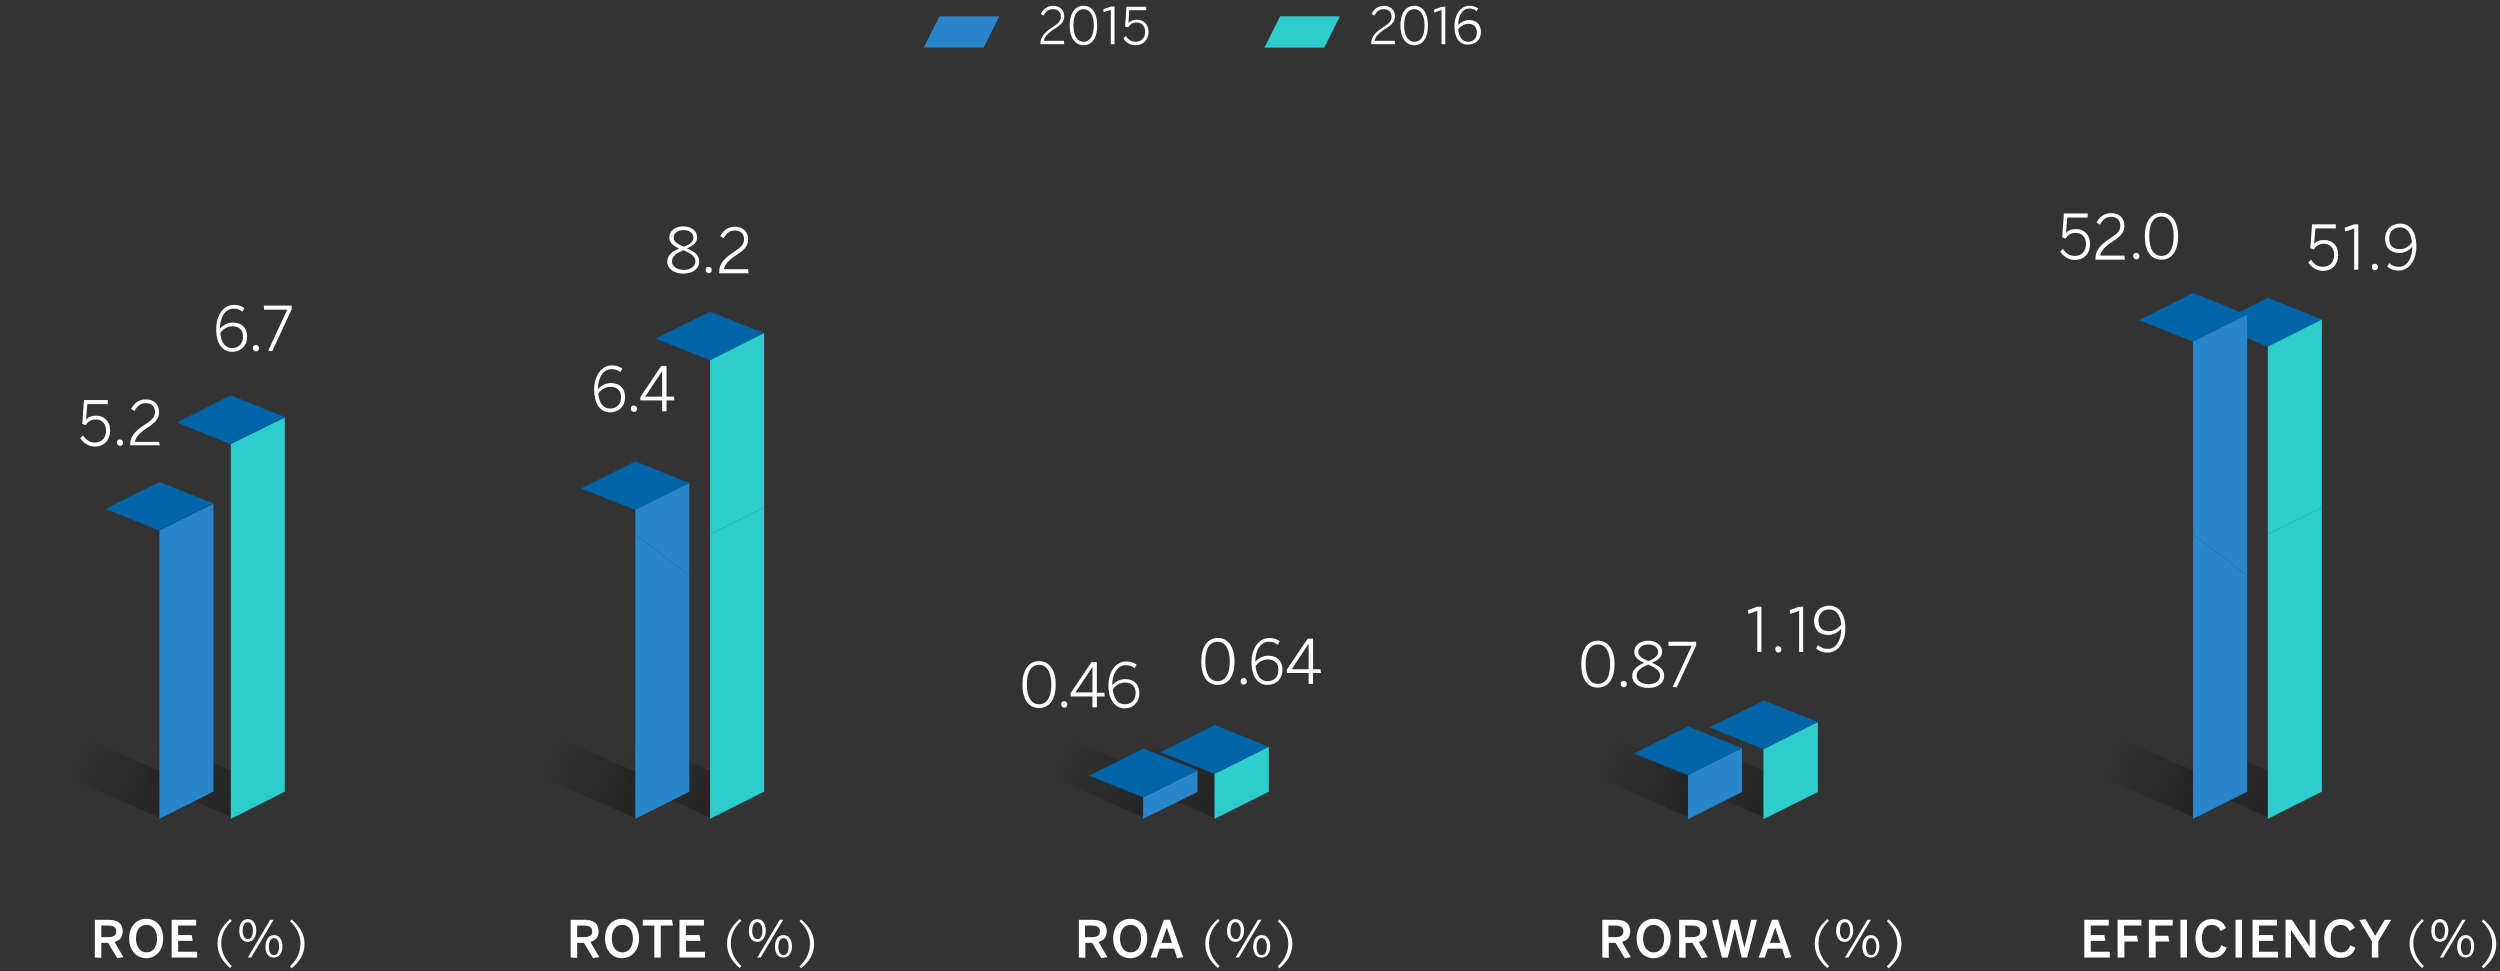 <?xml version="1.0" encoding="utf-8"?>
<!-- Generator: Adobe Illustrator 21.0.0, SVG Export Plug-In . SVG Version: 6.00 Build 0)  -->
<!DOCTYPE svg PUBLIC "-//W3C//DTD SVG 1.1//EN" "http://www.w3.org/Graphics/SVG/1.1/DTD/svg11.dtd">
<svg version="1.1" id="Capa_1" xmlns="http://www.w3.org/2000/svg" xmlns:xlink="http://www.w3.org/1999/xlink" x="0px" y="0px"
	 viewBox="0 0 735.5 285.7" style="enable-background:new 0 0 735.5 285.7;" xml:space="preserve">
<rect x="0" y="0" width="735.5" height="285.7" fill="#333333" stroke="none"/>
<style type="text/css">
	.st0{fill:url(#SVGID_1_);}
	.st1{fill:url(#SVGID_2_);}
	.st2{fill:url(#SVGID_3_);}
	.st3{fill:url(#SVGID_4_);}
	.st4{fill:url(#SVGID_5_);}
	.st5{fill:url(#SVGID_6_);}
	.st6{fill:url(#SVGID_7_);}
	.st7{fill:url(#SVGID_8_);}
	.st8{fill:url(#SVGID_9_);}
	.st9{fill:url(#SVGID_10_);}
	.st10{fill:#2ECDCD;}
	.st11{fill:#0064A8;}
	.st12{fill:#2A86CA;}
	.st13{enable-background:new    ;}
	.st14{fill:#FFFFFF;}
</style>
<linearGradient id="SVGID_1_" gradientUnits="userSpaceOnUse" x1="22.49" y1="223.039" x2="67.019" y2="242.399">
	<stop  offset="0" style="stop-color:#000000;stop-opacity:0"/>
	<stop  offset="1" style="stop-color:#000000;stop-opacity:0.5"/>
</linearGradient>
<polygon class="st0" points="47.2,240.7 0.1,219.9 19.1,214.7 62,233.3 "/>
<linearGradient id="SVGID_2_" gradientUnits="userSpaceOnUse" x1="161.697" y1="222.863" x2="206.227" y2="242.223">
	<stop  offset="0" style="stop-color:#000000;stop-opacity:0"/>
	<stop  offset="1" style="stop-color:#000000;stop-opacity:0.5"/>
</linearGradient>
<polygon class="st1" points="186.4,240.5 139.3,219.7 158.3,214.6 201.2,233.2 "/>
<linearGradient id="SVGID_3_" gradientUnits="userSpaceOnUse" x1="184.197" y1="222.863" x2="228.727" y2="242.223">
	<stop  offset="0" style="stop-color:#000000;stop-opacity:0"/>
	<stop  offset="1" style="stop-color:#000000;stop-opacity:0.5"/>
</linearGradient>
<polygon class="st2" points="208.9,240.5 161.8,219.7 180.8,214.6 223.7,233.2 "/>
<linearGradient id="SVGID_4_" gradientUnits="userSpaceOnUse" x1="332.197" y1="222.863" x2="376.727" y2="242.223">
	<stop  offset="0" style="stop-color:#000000;stop-opacity:0"/>
	<stop  offset="1" style="stop-color:#000000;stop-opacity:0.5"/>
</linearGradient>
<polygon class="st3" points="356.9,240.5 309.8,219.7 328.8,214.6 371.7,233.2 "/>
<linearGradient id="SVGID_5_" gradientUnits="userSpaceOnUse" x1="311.697" y1="222.863" x2="356.227" y2="242.223">
	<stop  offset="0" style="stop-color:#000000;stop-opacity:0"/>
	<stop  offset="1" style="stop-color:#000000;stop-opacity:0.5"/>
</linearGradient>
<polygon class="st4" points="336.4,240.5 289.3,219.7 308.3,214.6 351.2,233.2 "/>
<linearGradient id="SVGID_6_" gradientUnits="userSpaceOnUse" x1="494.197" y1="222.863" x2="538.727" y2="242.223">
	<stop  offset="0" style="stop-color:#000000;stop-opacity:0"/>
	<stop  offset="1" style="stop-color:#000000;stop-opacity:0.5"/>
</linearGradient>
<polygon class="st5" points="518.9,240.5 471.8,219.7 490.8,214.6 533.7,233.2 "/>
<linearGradient id="SVGID_7_" gradientUnits="userSpaceOnUse" x1="472.197" y1="222.863" x2="516.727" y2="242.223">
	<stop  offset="0" style="stop-color:#000000;stop-opacity:0"/>
	<stop  offset="1" style="stop-color:#000000;stop-opacity:0.5"/>
</linearGradient>
<polygon class="st6" points="496.9,240.5 449.8,219.7 468.8,214.6 511.7,233.2 "/>
<linearGradient id="SVGID_8_" gradientUnits="userSpaceOnUse" x1="642.697" y1="222.863" x2="687.227" y2="242.223">
	<stop  offset="0" style="stop-color:#000000;stop-opacity:0"/>
	<stop  offset="1" style="stop-color:#000000;stop-opacity:0.5"/>
</linearGradient>
<polygon class="st7" points="667.4,240.5 620.3,219.7 639.3,214.6 682.2,233.2 "/>
<linearGradient id="SVGID_9_" gradientUnits="userSpaceOnUse" x1="620.697" y1="222.863" x2="665.227" y2="242.223">
	<stop  offset="0" style="stop-color:#000000;stop-opacity:0"/>
	<stop  offset="1" style="stop-color:#000000;stop-opacity:0.5"/>
</linearGradient>
<polygon class="st8" points="645.4,240.5 598.3,219.7 617.3,214.6 660.2,233.2 "/>
<linearGradient id="SVGID_10_" gradientUnits="userSpaceOnUse" x1="43.447" y1="222.863" x2="87.977" y2="242.223">
	<stop  offset="0" style="stop-color:#000000;stop-opacity:0"/>
	<stop  offset="1" style="stop-color:#000000;stop-opacity:0.5"/>
</linearGradient>
<polygon class="st9" points="68.2,240.5 21.1,219.7 40.1,214.6 83,233.2 "/>
<title>des_financiero_rentabilidad_en</title>
<g>
	<polygon class="st10" points="667.2,240.9 683.1,232.9 683.1,149.3 667.2,157.2 	"/>
</g>
<g>
	<polygon class="st11" points="667.2,102 683.1,94 667.2,87.6 651.3,95.6 	"/>
</g>
<g>
	<polygon class="st10" points="667.2,102 667.2,157.2 683.1,149.3 683.1,94 	"/>
</g>
<g>
	<polygon class="st12" points="645.2,240.9 661.1,232.9 661.1,169.3 645.2,157.2 	"/>
</g>
<g>
	<polygon class="st11" points="645.2,100.5 661.1,92.6 645.2,86.2 629.3,94.2 	"/>
</g>
<g>
	<polygon class="st12" points="645.2,100.5 645.2,157.2 661.1,169.3 661.1,92.6 	"/>
</g>
<g class="st13">
	<path class="st14" d="M27.9,281.7v-11.1h4c2.6,0,4.2,1,4.2,3.4c0,1.8-0.9,2.7-2.4,3.1l2.6,4.5l-1.8,0.3l-2.7-4.5h-2v4.4L27.9,281.7
		L27.9,281.7z M29.8,275.7h2c1.6,0,2.4-0.5,2.4-1.7s-0.8-1.7-2.4-1.7h-2L29.8,275.7z"/>
	<path class="st14" d="M38,276.1c0-3.7,2.3-5.8,5-5.8s5,2,5,5.8c0,3.7-2.3,5.8-5,5.8C40.4,281.9,38,279.9,38,276.1z M46.2,276.1
		c0-2.5-1.3-4-3.1-4c-1.9,0-3.1,1.5-3.1,4s1.3,4.1,3.1,4.1S46.2,278.7,46.2,276.1z"/>
	<path class="st14" d="M50.5,281.7v-11.1h7.2v1.7h-5.3v2.8h4l0.3,1.7h-4.3v3.2H58v1.7L50.5,281.7L50.5,281.7z"/>
</g>
<g class="st13">
	<path class="st14" d="M67.7,284.8c-2.4-2.1-3.7-4.3-3.7-7.2c0-2.8,1.3-5.1,3.7-7.2l0.5,0.5c-1.9,1.7-3.1,4-3.1,6.6
		c0,2.7,1.2,4.9,3.1,6.7L67.7,284.8z"/>
	<path class="st14" d="M70.4,273.8c0-2.1,1-3.4,2.5-3.4s2.5,1.3,2.5,3.3c0,1.9-0.9,3.4-2.5,3.4C71.3,277.1,70.4,275.8,70.4,273.8z
		 M74.4,273.8c0-1.5-0.6-2.5-1.5-2.5c-1,0-1.5,1.1-1.5,2.5c0,1.5,0.6,2.5,1.6,2.5C73.9,276.3,74.4,275.2,74.4,273.8z M72.9,281.7
		l6.6-11.1h1l-6.6,11.1H72.9z M78.1,278.5c0-2.1,1-3.4,2.5-3.4s2.5,1.3,2.5,3.3c0,1.9-0.9,3.3-2.5,3.3
		C79,281.8,78.1,280.5,78.1,278.5z M82.1,278.5c0-1.5-0.5-2.5-1.5-2.5s-1.5,1.1-1.5,2.5c0,1.5,0.5,2.5,1.5,2.5
		S82.1,279.9,82.1,278.5z"/>
	<path class="st14" d="M85.3,284.3c1.9-1.7,3.1-4,3.1-6.7c0-2.6-1.2-4.9-3.1-6.6l0.5-0.5c2.4,2.1,3.8,4.3,3.8,7.2
		c0,2.8-1.3,5.1-3.8,7.2L85.3,284.3z"/>
</g>
<g class="st13">
	<path class="st14" d="M403.4,13v-0.2c0-1.6,0.8-3.1,3.7-4.9c1.7-1.1,2.3-1.8,2.3-3c0-1.3-0.8-2.2-2.3-2.2c-1.2,0-2.1,0.6-2.8,1.9
		l-0.8-0.5c0.8-1.5,2-2.4,3.6-2.4c2,0,3.3,1.3,3.3,3c0,1.5-0.7,2.5-2.9,3.8c-2,1.3-3,2.5-3.1,3.5h5.9l0.1,1H403.4z"/>
	<path class="st14" d="M412,7.5c0-3.5,1.5-5.8,4.1-5.8s4,2.3,4,5.8s-1.4,5.8-4,5.8S412,11,412,7.5z M419.1,7.5c0-3.1-1.2-4.8-3-4.8
		c-1.9,0-3,1.7-3,4.8s1.2,4.8,3,4.8C418,12.3,419.1,10.6,419.1,7.5z"/>
	<path class="st14" d="M424.1,13V2.9L422,3.7l-0.1-0.9l2.3-0.8h1v11H424.1z"/>
	<path class="st14" d="M427.9,7.7c0-3.4,1.8-6,4.4-6c1.2,0,2,0.4,2.6,0.8l-0.5,0.8c-0.6-0.5-1.1-0.8-2.1-0.8c-2.1,0-3.3,2.1-3.3,4.9
		c0.7-0.8,1.8-1.5,3.2-1.5c2.3,0,3.5,1.5,3.5,3.5c0,2.1-1.4,3.7-3.7,3.7C429.7,13.3,427.9,11.5,427.9,7.7z M434.5,9.6
		c0-1.5-0.8-2.6-2.5-2.6c-1.2,0-2.3,0.7-3,1.6c0.2,2.5,1.4,3.7,2.9,3.7S434.5,11.3,434.5,9.6z"/>
</g>
<g class="st13">
	<path class="st14" d="M23.6,128.9l0.8-0.8c0.8,1.2,1.9,2.1,3.5,2.1c2.3,0,3.3-1.7,3.3-3.5c0-2.1-1.3-3.3-3-3.3
		c-1.4,0-2.3,0.6-3,1.7l-1-0.4l0.5-7h7v1.2h-6l-0.4,4.6c0.6-0.8,1.5-1.2,3-1.2c2.4,0,4.1,1.7,4.1,4.4s-1.7,4.7-4.6,4.7
		C26,131.3,24.5,130.3,23.6,128.9z"/>
	<path class="st14" d="M34.4,130.2c0-0.6,0.3-0.9,0.9-0.9c0.5,0,0.9,0.4,0.9,0.9c0,0.6-0.3,1-0.9,1
		C34.7,131.1,34.4,130.8,34.4,130.2z"/>
	<path class="st14" d="M38.3,131v-0.3c0-1.9,1-3.7,4.5-5.9c2-1.3,2.8-2.2,2.8-3.6c0-1.5-0.9-2.6-2.7-2.6c-1.5,0-2.5,0.8-3.3,2.3
		l-1-0.6c0.9-1.8,2.4-2.8,4.3-2.8c2.4,0,3.9,1.5,3.9,3.7c0,1.8-0.9,3-3.4,4.6c-2.4,1.5-3.6,3-3.7,4.2h7.1l0.2,1H38.3z"/>
</g>
<g class="st13">
	<path class="st14" d="M306.1,13v-0.2c0-1.6,0.8-3.1,3.7-4.9c1.7-1.1,2.3-1.8,2.3-3c0-1.3-0.8-2.2-2.3-2.2c-1.2,0-2.1,0.6-2.8,1.9
		l-0.8-0.5c0.8-1.5,2-2.4,3.6-2.4c2,0,3.3,1.3,3.3,3c0,1.5-0.7,2.5-2.9,3.8c-2,1.3-3,2.5-3.1,3.5h5.9l0.1,1H306.1z"/>
	<path class="st14" d="M314.7,7.5c0-3.5,1.5-5.8,4.1-5.8s4,2.3,4,5.8s-1.4,5.8-4,5.8S314.7,11,314.7,7.5z M321.8,7.5
		c0-3.1-1.2-4.8-3-4.8c-1.9,0-3,1.7-3,4.8s1.2,4.8,3,4.8C320.6,12.3,321.8,10.6,321.8,7.5z"/>
	<path class="st14" d="M326.8,13V2.9l-2.1,0.7l-0.1-0.9l2.3-0.8h1V13H326.8z"/>
	<path class="st14" d="M330.5,11.3l0.7-0.7c0.7,1,1.6,1.7,2.9,1.7c1.9,0,2.8-1.4,2.8-2.9c0-1.8-1.1-2.8-2.5-2.8
		c-1.1,0-1.9,0.5-2.5,1.4L331,7.8l0.4-5.8h5.8v1h-5L332,6.8c0.5-0.6,1.3-1,2.5-1c2,0,3.4,1.4,3.4,3.6s-1.5,3.9-3.8,3.9
		C332.5,13.3,331.2,12.5,330.5,11.3z"/>
</g>
<g class="st13">
	<path class="st14" d="M63.6,96.8c0-4.1,2.2-7.1,5.2-7.1c1.5,0,2.4,0.4,3.1,1l-0.6,1c-0.7-0.6-1.4-0.9-2.6-0.9c-2.5,0-4,2.6-4,5.9
		c0.8-0.9,2.1-1.8,3.8-1.8c2.8,0,4.2,1.7,4.2,4.2s-1.7,4.4-4.5,4.4C65.7,103.5,63.6,101.4,63.6,96.8z M71.5,99.1
		c0-1.8-0.9-3.1-3.1-3.1c-1.5,0-2.8,0.8-3.6,2c0.3,3.1,1.7,4.4,3.5,4.4C70.2,102.4,71.5,101.1,71.5,99.1z"/>
	<path class="st14" d="M74.4,102.4c0-0.6,0.3-0.9,0.9-0.9c0.5,0,0.9,0.4,0.9,0.9c0,0.6-0.3,1-0.9,1
		C74.7,103.3,74.4,102.9,74.4,102.4z"/>
	<path class="st14" d="M78.9,103.2l5.6-12.1h-6.8l-0.1-1.2h8.2V91l-5.7,12.3L78.9,103.2z"/>
</g>
<g class="st13">
	<path class="st14" d="M174.8,114.6c0-4.1,2.2-7.1,5.2-7.1c1.5,0,2.4,0.4,3.1,1l-0.6,1c-0.7-0.6-1.4-0.9-2.6-0.9c-2.5,0-4,2.6-4,5.9
		c0.8-0.9,2.1-1.8,3.8-1.8c2.8,0,4.2,1.7,4.2,4.2s-1.7,4.4-4.5,4.4C176.9,121.3,174.8,119.2,174.8,114.6z M182.7,116.9
		c0-1.8-0.9-3.1-3.1-3.1c-1.5,0-2.8,0.8-3.6,2c0.3,3.1,1.7,4.4,3.5,4.4C181.4,120.2,182.7,119,182.7,116.9z"/>
	<path class="st14" d="M185.6,120.2c0-0.6,0.3-0.9,0.9-0.9c0.5,0,0.9,0.4,0.9,0.9c0,0.6-0.3,1-0.9,1
		C185.9,121.1,185.6,120.8,185.6,120.2z"/>
	<path class="st14" d="M194.8,121v-3.2h-6.4v-1l6.1-9.1h1.6v9h2.2l0.1,1.1h-2.3v3.2H194.8z M189.8,116.7h5v-7.5l0,0L189.8,116.7z"/>
</g>
<g class="st13">
	<path class="st14" d="M196.3,77c0-1.9,1.3-2.9,3.5-3.9c-1.8-0.8-2.9-1.7-2.9-3.3c0-1.6,1.5-3.2,4.1-3.2c2.7,0,4.1,1.6,4.1,3.2
		s-1.1,2.4-3,3.3c2.3,1,3.6,1.9,3.6,3.9c0,1.9-1.7,3.5-4.7,3.5C198.1,80.5,196.3,78.9,196.3,77z M204.6,76.9c0-1.5-1.3-2.3-3.5-3.3
		c-2.4,1-3.4,1.9-3.4,3.3c0,1.5,1.5,2.5,3.5,2.5C203.1,79.4,204.6,78.4,204.6,76.9z M204,69.9c0-1.1-0.9-2.2-2.9-2.2
		c-1.9,0-2.9,1.1-2.9,2.1c0,1.3,0.9,1.9,3,2.8C203.1,71.8,204,71.1,204,69.9z"/>
	<path class="st14" d="M207.6,79.4c0-0.6,0.3-0.9,0.9-0.9c0.5,0,0.9,0.4,0.9,0.9c0,0.6-0.3,1-0.9,1
		C207.9,80.3,207.6,79.9,207.6,79.4z"/>
	<path class="st14" d="M211.6,80.2v-0.3c0-1.9,1-3.7,4.5-5.9c2-1.3,2.8-2.2,2.8-3.6c0-1.5-0.9-2.6-2.7-2.6c-1.5,0-2.5,0.8-3.3,2.3
		l-1-0.6c0.9-1.8,2.4-2.8,4.3-2.8c2.4,0,3.9,1.5,3.9,3.7c0,1.8-0.9,3-3.4,4.6c-2.4,1.5-3.6,3-3.7,4.2h7.1l0.1,1.2h-8.6V80.2z"/>
</g>
<g>
	<polygon class="st10" points="394.2,4.8 389.6,14 372,14 376.6,4.8 	"/>
</g>
<g>
	<polygon class="st12" points="294,4.8 289.4,14 271.8,14 276.4,4.8 	"/>
</g>
<g>
	<polygon class="st12" points="46.9,240.9 62.8,232.9 62.8,148.2 46.9,156.1 	"/>
</g>
<g>
	<polygon class="st11" points="46.9,156.1 62.8,148.1 46.9,141.8 31,149.7 	"/>
</g>
<g>
	<polygon class="st10" points="67.9,240.9 83.8,232.9 83.8,122.8 67.9,130.6 	"/>
</g>
<g>
	<polygon class="st11" points="67.9,130.7 83.8,122.7 67.9,116.3 52,124.3 	"/>
</g>
<g class="st13">
	<path class="st14" d="M167.9,281.7v-11.1h4c2.6,0,4.2,1,4.2,3.4c0,1.8-0.9,2.7-2.4,3.1l2.6,4.5l-1.8,0.3l-2.7-4.5h-2v4.4
		L167.9,281.7L167.9,281.7z M169.8,275.7h2c1.6,0,2.4-0.5,2.4-1.7s-0.8-1.7-2.4-1.7h-2V275.7z"/>
	<path class="st14" d="M178,276.1c0-3.7,2.3-5.8,5-5.8s5,2,5,5.8c0,3.7-2.3,5.8-5,5.8C180.4,281.9,178,279.9,178,276.1z
		 M186.2,276.1c0-2.5-1.3-4-3.1-4c-1.9,0-3.1,1.5-3.1,4s1.3,4.1,3.1,4.1S186.2,278.7,186.2,276.1z"/>
	<path class="st14" d="M192.5,281.7v-9.4h-3.4v-1.7h8.6l0.3,1.7h-3.6v9.4H192.5z"/>
	<path class="st14" d="M199.9,281.7v-11.1h7.2v1.7h-5.3v2.8h4l0.3,1.7h-4.3v3.2h5.6v1.7L199.9,281.7L199.9,281.7z"/>
</g>
<g class="st13">
	<path class="st14" d="M217.6,284.8c-2.4-2.1-3.7-4.3-3.7-7.2c0-2.8,1.3-5.1,3.7-7.2l0.5,0.5c-1.9,1.7-3.1,4-3.1,6.6
		c0,2.7,1.2,4.9,3.1,6.7L217.6,284.8z"/>
	<path class="st14" d="M220.3,273.8c0-2.1,1-3.4,2.5-3.4s2.5,1.3,2.5,3.3c0,1.9-0.9,3.4-2.5,3.4
		C221.2,277.1,220.3,275.8,220.3,273.8z M224.3,273.8c0-1.5-0.6-2.5-1.5-2.5c-1,0-1.5,1.1-1.5,2.5c0,1.5,0.6,2.5,1.6,2.5
		C223.8,276.3,224.3,275.2,224.3,273.8z M222.8,281.7l6.6-11.1h1l-6.6,11.1H222.8z M228,278.5c0-2.1,1-3.4,2.5-3.4s2.5,1.3,2.5,3.3
		c0,1.9-0.9,3.3-2.5,3.3C228.9,281.8,228,280.5,228,278.5z M232,278.5c0-1.5-0.5-2.5-1.5-2.5s-1.5,1.1-1.5,2.5
		c0,1.5,0.5,2.5,1.5,2.5S232,279.9,232,278.5z"/>
	<path class="st14" d="M235.2,284.3c1.9-1.7,3.1-4,3.1-6.7c0-2.6-1.2-4.9-3.1-6.6l0.5-0.5c2.4,2.1,3.8,4.3,3.8,7.2
		c0,2.8-1.3,5.1-3.8,7.2L235.2,284.3z"/>
</g>
<g>
	<polygon class="st12" points="186.9,240.9 202.8,232.9 202.8,169.3 186.9,157.2 	"/>
</g>
<g>
	<polygon class="st11" points="186.9,150 202.8,142.1 186.9,135.7 170.9,143.7 	"/>
</g>
<g>
	<polygon class="st12" points="186.9,150 186.9,157.2 202.8,169.3 202.8,142.1 	"/>
</g>
<g>
	<polygon class="st10" points="208.9,240.9 224.8,232.9 224.8,149.3 208.9,157.2 	"/>
</g>
<g>
	<polygon class="st11" points="208.9,106 224.8,98 208.9,91.7 192.9,99.6 	"/>
</g>
<g>
	<polygon class="st10" points="208.9,106 208.9,157.2 224.8,149.3 224.8,98 	"/>
</g>
<g class="st13">
	<path class="st14" d="M679.1,77.2l0.8-0.8c0.8,1.2,1.9,2.1,3.5,2.1c2.3,0,3.3-1.7,3.3-3.5c0-2.1-1.3-3.3-3-3.3
		c-1.4,0-2.3,0.6-3,1.7l-1-0.4l0.5-7h7v1.2h-6l-0.4,4.6c0.6-0.8,1.5-1.2,3-1.2c2.4,0,4.1,1.7,4.1,4.4s-1.7,4.7-4.6,4.7
		C681.5,79.6,680,78.6,679.1,77.2z"/>
	<path class="st14" d="M692.6,79.4V67.2l-2.6,0.9l-0.2-1.1l2.8-1h1.2v13.3L692.6,79.4L692.6,79.4z"/>
	<path class="st14" d="M697.8,78.5c0-0.6,0.3-0.9,0.9-0.9c0.5,0,0.9,0.4,0.9,0.9c0,0.6-0.3,1-0.9,1S697.8,79.1,697.8,78.5z"/>
	<path class="st14" d="M702.3,78.4l0.6-1c0.8,0.7,1.5,1.1,2.9,1.1c2.4,0,3.9-2.6,3.9-5.9c-0.8,0.9-2.1,1.8-3.8,1.8
		c-2.8,0-4.2-1.7-4.2-4.2s1.7-4.4,4.5-4.4c2.6,0,4.7,2.1,4.7,6.7c0,4.1-2.2,7.1-5.2,7.1C704.1,79.6,703.1,79.1,702.3,78.4z
		 M709.6,71.3c-0.3-3.1-1.7-4.4-3.5-4.4c-1.9,0-3.2,1.2-3.2,3.3c0,1.8,0.9,3.1,3.1,3.1C707.5,73.3,708.8,72.5,709.6,71.3z"/>
</g>
<g class="st13">
	<path class="st14" d="M606.1,74l0.8-0.8c0.8,1.2,1.9,2.1,3.5,2.1c2.3,0,3.3-1.7,3.3-3.5c0-2.1-1.3-3.3-3-3.3c-1.4,0-2.3,0.6-3,1.7
		l-1-0.4l0.5-7h7V64h-6l-0.4,4.6c0.6-0.8,1.5-1.2,3-1.2c2.4,0,4.1,1.7,4.1,4.4s-1.7,4.7-4.6,4.7C608.5,76.4,607,75.4,606.1,74z"/>
	<path class="st14" d="M616.5,76.2v-0.3c0-1.9,1-3.7,4.5-5.9c2-1.3,2.8-2.2,2.8-3.6c0-1.5-0.9-2.6-2.7-2.6c-1.5,0-2.5,0.8-3.3,2.3
		l-1-0.6c0.9-1.8,2.4-2.8,4.3-2.8c2.4,0,3.9,1.5,3.9,3.7c0,1.8-0.9,3-3.4,4.6c-2.4,1.5-3.6,3-3.7,4.2h7.1l0.1,1.2h-8.6V76.2z"/>
	<path class="st14" d="M627.6,75.3c0-0.6,0.3-0.9,0.9-0.9c0.5,0,0.9,0.4,0.9,0.9c0,0.6-0.3,1-0.9,1
		C627.9,76.2,627.6,75.9,627.6,75.3z"/>
	<path class="st14" d="M631,69.5c0-4.2,1.8-6.9,4.9-6.9s4.9,2.8,4.9,6.9s-1.7,6.9-4.9,6.9S631,73.7,631,69.5z M639.5,69.5
		c0-3.8-1.4-5.8-3.6-5.8c-2.3,0-3.6,2-3.6,5.8s1.4,5.8,3.6,5.8S639.5,73.3,639.5,69.5z"/>
</g>
<g class="st13">
	<path class="st14" d="M613.2,281.7v-11.1h7.2v1.7h-5.3v2.8h4l0.3,1.7h-4.3v3.2h5.6v1.7L613.2,281.7L613.2,281.7z"/>
	<path class="st14" d="M623,281.7v-11.1h7v1.7h-5.1v3h3.8l0.3,1.7h-4v4.7L623,281.7L623,281.7z"/>
	<path class="st14" d="M632.2,281.7v-11.1h7v1.7h-5.1v3h3.8l0.3,1.7h-4v4.7L632.2,281.7L632.2,281.7z"/>
	<path class="st14" d="M641.5,281.7v-11.1h1.9v11.1H641.5z"/>
	<path class="st14" d="M645.9,276.1c0-3.6,2.1-5.7,4.8-5.7c2.1,0,3.4,0.9,4.2,2.6l-1.6,0.9c-0.4-1-1.2-1.8-2.6-1.8
		c-1.9,0-2.9,1.6-2.9,4c0,2.6,1.1,4.1,3,4.1c1.4,0,2.3-0.8,2.7-2.1l1.6,0.7c-0.7,1.8-2,3-4.3,3C648,281.9,645.9,279.9,645.9,276.1z"
		/>
	<path class="st14" d="M657.7,281.7v-11.1h1.9v11.1H657.7z"/>
	<path class="st14" d="M662.7,281.7v-11.1h7.2v1.7h-5.3v2.8h4l0.3,1.7h-4.3v3.2h5.6v1.7L662.7,281.7L662.7,281.7z"/>
	<path class="st14" d="M672.4,281.7v-11.1h1.9l5.2,7.9l0,0v-7.9h1.7v11.1h-1.7l-5.5-8.1l0,0v8.1H672.4z"/>
	<path class="st14" d="M683.8,276.1c0-3.6,2.1-5.7,4.8-5.7c2.1,0,3.4,0.9,4.2,2.6l-1.6,0.9c-0.4-1-1.2-1.8-2.6-1.8
		c-1.9,0-2.9,1.6-2.9,4c0,2.6,1.1,4.1,3,4.1c1.4,0,2.3-0.8,2.7-2.1l1.6,0.7c-0.7,1.8-2,3-4.3,3C685.8,281.9,683.8,279.9,683.8,276.1
		z"/>
	<path class="st14" d="M697.8,281.7v-4.8l-3.7-6.2l1.8-0.3l2.9,4.9l2.8-4.7h1.9l-3.8,6.3v4.8L697.8,281.7L697.8,281.7z"/>
</g>
<g class="st13">
	<path class="st14" d="M712.6,284.8c-2.4-2.1-3.7-4.3-3.7-7.2c0-2.8,1.3-5.1,3.7-7.2l0.5,0.5c-1.9,1.7-3.1,4-3.1,6.6
		c0,2.7,1.2,4.9,3.1,6.7L712.6,284.8z"/>
	<path class="st14" d="M715.3,273.8c0-2.1,1-3.4,2.5-3.4s2.5,1.3,2.5,3.3c0,1.9-0.9,3.4-2.5,3.4
		C716.1,277.1,715.3,275.8,715.3,273.8z M719.3,273.8c0-1.5-0.6-2.5-1.5-2.5c-1,0-1.5,1.1-1.5,2.5c0,1.5,0.6,2.5,1.6,2.5
		C718.8,276.3,719.3,275.2,719.3,273.8z M717.8,281.7l6.6-11.1h1l-6.6,11.1H717.8z M722.9,278.5c0-2.1,1-3.4,2.5-3.4
		s2.5,1.3,2.5,3.3c0,1.9-0.9,3.3-2.5,3.3S722.9,280.5,722.9,278.5z M727,278.5c0-1.5-0.5-2.5-1.5-2.5s-1.5,1.1-1.5,2.5
		c0,1.5,0.5,2.5,1.5,2.5S727,279.9,727,278.5z"/>
	<path class="st14" d="M730.1,284.3c1.9-1.7,3.1-4,3.1-6.7c0-2.6-1.2-4.9-3.1-6.6l0.5-0.5c2.4,2.1,3.8,4.3,3.8,7.2
		c0,2.8-1.3,5.1-3.8,7.2L730.1,284.3z"/>
</g>
<g class="st13">
	<path class="st14" d="M317.4,281.7v-11.1h4c2.6,0,4.2,1,4.2,3.4c0,1.8-0.9,2.7-2.4,3.1l2.6,4.5l-1.8,0.3l-2.7-4.5h-2v4.4
		L317.4,281.7L317.4,281.7z M319.2,275.7h2c1.6,0,2.4-0.5,2.4-1.7s-0.8-1.7-2.4-1.7h-2V275.7z"/>
	<path class="st14" d="M327.5,276.1c0-3.7,2.3-5.8,5-5.8s5,2,5,5.8c0,3.7-2.3,5.8-5,5.8S327.5,279.9,327.5,276.1z M335.7,276.1
		c0-2.5-1.3-4-3.1-4c-1.9,0-3.1,1.5-3.1,4s1.3,4.1,3.1,4.1C334.4,280.2,335.7,278.7,335.7,276.1z"/>
	<path class="st14" d="M338.5,281.7l3.9-11.1h1.8l3.9,11l-1.8,0.3l-0.9-2.8h-4.2l-0.9,2.6H338.5z M341.7,277.4h3.1l-1.5-4.5l0,0
		L341.7,277.4z"/>
</g>
<g class="st13">
	<path class="st14" d="M358.3,284.8c-2.4-2.1-3.7-4.3-3.7-7.2c0-2.8,1.3-5.1,3.7-7.2l0.5,0.5c-1.9,1.7-3.1,4-3.1,6.6
		c0,2.7,1.2,4.9,3.1,6.7L358.3,284.8z"/>
	<path class="st14" d="M361,273.8c0-2.1,1-3.4,2.5-3.4s2.5,1.3,2.5,3.3c0,1.9-0.9,3.4-2.5,3.4C361.9,277.1,361,275.8,361,273.8z
		 M365,273.8c0-1.5-0.6-2.5-1.5-2.5c-1,0-1.5,1.1-1.5,2.5c0,1.5,0.6,2.5,1.6,2.5C364.5,276.3,365,275.2,365,273.8z M363.5,281.7
		l6.6-11.1h1l-6.6,11.1H363.5z M368.7,278.5c0-2.1,1-3.4,2.5-3.4s2.5,1.3,2.5,3.3c0,1.9-0.9,3.3-2.5,3.3
		C369.6,281.8,368.7,280.5,368.7,278.5z M372.7,278.5c0-1.5-0.5-2.5-1.5-2.5s-1.5,1.1-1.5,2.5c0,1.5,0.5,2.5,1.5,2.5
		S372.7,279.9,372.7,278.5z"/>
	<path class="st14" d="M375.9,284.3c1.9-1.7,3.1-4,3.1-6.7c0-2.6-1.2-4.9-3.1-6.6l0.5-0.5c2.4,2.1,3.8,4.3,3.8,7.2
		c0,2.8-1.3,5.1-3.8,7.2L375.9,284.3z"/>
</g>
<g class="st13">
	<path class="st14" d="M471.4,281.7v-11.1h4c2.6,0,4.2,1,4.2,3.4c0,1.8-0.9,2.7-2.4,3.1l2.6,4.5l-1.8,0.3l-2.7-4.5h-2v4.4
		L471.4,281.7L471.4,281.7z M473.2,275.7h2c1.6,0,2.4-0.5,2.4-1.7s-0.8-1.7-2.4-1.7h-2V275.7z"/>
	<path class="st14" d="M481.5,276.1c0-3.7,2.3-5.8,5-5.8s5,2,5,5.8c0,3.7-2.3,5.8-5,5.8S481.5,279.9,481.5,276.1z M489.6,276.1
		c0-2.5-1.3-4-3.1-4s-3.1,1.5-3.1,4s1.3,4.1,3.1,4.1S489.6,278.7,489.6,276.1z"/>
	<path class="st14" d="M494,281.7v-11.1h4c2.6,0,4.2,1,4.2,3.4c0,1.8-0.9,2.7-2.4,3.1l2.6,4.5l-1.8,0.3l-2.7-4.5h-2v4.4L494,281.7
		L494,281.7z M495.8,275.7h2c1.6,0,2.4-0.5,2.4-1.7s-0.8-1.7-2.4-1.7h-2V275.7z"/>
	<path class="st14" d="M506.6,281.7l-2.9-10.9l1.8-0.3l1.4,5.9c0.2,0.9,0.5,1.7,0.6,2.6l0,0c0.1-0.8,0.3-1.7,0.6-2.6l1.3-5.8h1.8
		l1.4,5.8c0.2,0.9,0.4,1.6,0.6,2.5l0,0c0.2-0.9,0.3-1.5,0.6-2.5l1.4-5.8h1.7l-2.9,11.1h-1.6l-2-8.5l0,0l-2.1,8.5L506.6,281.7
		L506.6,281.7z"/>
	<path class="st14" d="M517.4,281.7l3.9-11.1h1.8l3.9,11l-1.8,0.3l-0.9-2.8h-4.2l-0.9,2.6H517.4z M520.7,277.4h3.1l-1.5-4.5l0,0
		L520.7,277.4z"/>
</g>
<g class="st13">
	<path class="st14" d="M537.6,284.8c-2.4-2.1-3.7-4.3-3.7-7.2c0-2.8,1.3-5.1,3.7-7.2l0.5,0.5c-1.9,1.7-3.1,4-3.1,6.6
		c0,2.7,1.2,4.9,3.1,6.7L537.6,284.8z"/>
	<path class="st14" d="M540.2,273.8c0-2.1,1-3.4,2.5-3.4s2.5,1.3,2.5,3.3c0,1.9-0.9,3.4-2.5,3.4
		C541.1,277.1,540.2,275.8,540.2,273.8z M544.3,273.8c0-1.5-0.6-2.5-1.5-2.5c-1,0-1.5,1.1-1.5,2.5c0,1.5,0.6,2.5,1.6,2.5
		C543.7,276.3,544.3,275.2,544.3,273.8z M542.8,281.7l6.6-11.1h1l-6.6,11.1H542.8z M547.9,278.5c0-2.1,1-3.4,2.5-3.4
		s2.5,1.3,2.5,3.3c0,1.9-0.9,3.3-2.5,3.3C548.8,281.8,547.9,280.5,547.9,278.5z M552,278.5c0-1.5-0.5-2.5-1.5-2.5s-1.5,1.1-1.5,2.5
		c0,1.5,0.5,2.5,1.5,2.5S552,279.9,552,278.5z"/>
	<path class="st14" d="M555.1,284.3c1.9-1.7,3.1-4,3.1-6.7c0-2.6-1.2-4.9-3.1-6.6l0.5-0.5c2.4,2.1,3.8,4.3,3.8,7.2
		c0,2.8-1.3,5.1-3.8,7.2L555.1,284.3z"/>
</g>
<g>
	<polygon class="st10" points="518.8,241 534.8,233 534.8,212.4 518.8,220.4 	"/>
</g>
<g>
	<polygon class="st11" points="518.8,220.4 534.8,212.4 518.9,206.1 502.9,214 	"/>
</g>
<g class="st13">
	<path class="st14" d="M465.2,195.4c0-4.2,1.8-6.9,4.9-6.9s4.9,2.8,4.9,6.9s-1.7,6.9-4.9,6.9S465.2,199.6,465.2,195.4z M473.7,195.4
		c0-3.8-1.4-5.8-3.6-5.8c-2.3,0-3.6,2-3.6,5.8s1.4,5.8,3.6,5.8C472.4,201.2,473.7,199.2,473.7,195.4z"/>
	<path class="st14" d="M480.2,198.9c0-1.9,1.3-2.9,3.5-3.9c-1.8-0.8-2.9-1.7-2.9-3.3s1.5-3.2,4.1-3.2c2.7,0,4.1,1.6,4.1,3.2
		c0,1.6-1.1,2.4-3,3.3c2.3,1,3.6,1.9,3.6,3.9c0,1.9-1.7,3.5-4.7,3.5C481.9,202.4,480.2,200.8,480.2,198.9z M488.4,198.8
		c0-1.5-1.3-2.3-3.5-3.3c-2.4,1-3.4,1.9-3.4,3.3c0,1.5,1.5,2.5,3.5,2.5S488.4,200.3,488.4,198.8z M487.8,191.8
		c0-1.1-0.9-2.2-2.9-2.2c-1.9,0-2.9,1.1-2.9,2.1c0,1.3,0.9,1.9,3,2.8C487,193.6,487.8,193,487.8,191.8z"/>
	<path class="st14" d="M492.1,202.1l5.6-12.1h-6.8l-0.1-1.2h8.2v1.1l-5.7,12.3L492.1,202.1z"/>
</g>
<g class="st13">
	<path class="st14" d="M517,191.8v-12.1l-2.6,0.9l-0.2-1.1l2.8-1h1.2v13.3L517,191.8L517,191.8z"/>
	<path class="st14" d="M529.3,191.8v-12.1l-2.6,0.9l-0.2-1.1l2.8-1h1.2v13.3L529.3,191.8L529.3,191.8z"/>
	<path class="st14" d="M534.3,190.8l0.6-1c0.8,0.7,1.5,1.1,2.9,1.1c2.4,0,3.9-2.6,3.9-5.9c-0.8,0.9-2.1,1.8-3.8,1.8
		c-2.8,0-4.2-1.7-4.2-4.2s1.7-4.4,4.5-4.4c2.6,0,4.7,2.1,4.7,6.7c0,4.1-2.2,7.1-5.2,7.1C536.2,192,535.1,191.5,534.3,190.8z
		 M541.7,183.7c-0.3-3.1-1.7-4.4-3.5-4.4c-1.9,0-3.2,1.2-3.2,3.3c0,1.8,0.9,3.1,3.1,3.1C539.5,185.7,540.8,184.9,541.7,183.7z"/>
</g>
<g>
	<polygon class="st12" points="496.6,241 512.5,233 512.5,220.1 496.6,228 	"/>
</g>
<g>
	<polygon class="st11" points="496.6,228.1 512.5,220.1 496.6,213.7 480.7,221.7 	"/>
</g>
<g>
	<polygon class="st11" points="357.3,227.7 373.3,219.7 357.4,213.3 341.4,221.3 	"/>
</g>
<g>
	<polygon class="st10" points="357.3,227.7 357.3,240.9 373.3,232.9 373.3,219.7 	"/>
</g>
<g class="st13">
	<path class="st14" d="M300.8,201.4c0-4.2,1.8-6.9,4.9-6.9s4.9,2.8,4.9,6.9s-1.7,6.9-4.9,6.9S300.8,205.6,300.8,201.4z M309.3,201.4
		c0-3.8-1.4-5.8-3.6-5.8c-2.3,0-3.6,2-3.6,5.8s1.4,5.8,3.6,5.8S309.3,205.2,309.3,201.4z"/>
	<path class="st14" d="M321.4,208.1v-3.2H315v-1l6.1-9.1h1.6v9h2.2l0.1,1.1h-2.3v3.2H321.4z M316.4,203.7h5v-7.5l0,0L316.4,203.7z"
		/>
	<path class="st14" d="M326.1,201.7c0-4.1,2.2-7.1,5.2-7.1c1.5,0,2.4,0.4,3.1,1l-0.6,1c-0.7-0.6-1.4-0.9-2.6-0.9c-2.5,0-4,2.6-4,5.9
		c0.8-0.9,2.1-1.8,3.8-1.8c2.8,0,4.2,1.7,4.2,4.2s-1.7,4.4-4.5,4.4C328.3,208.3,326.1,206.2,326.1,201.7z M334.1,203.9
		c0-1.8-0.9-3.1-3.1-3.1c-1.5,0-2.8,0.8-3.6,2c0.3,3.1,1.7,4.4,3.5,4.4C332.8,207.2,334.1,206,334.1,203.9z"/>
</g>
<g class="st13">
	<path class="st14" d="M353.4,194.6c0-4.2,1.8-6.9,4.9-6.9s4.9,2.8,4.9,6.9s-1.7,6.9-4.9,6.9S353.4,198.8,353.4,194.6z M361.8,194.6
		c0-3.8-1.4-5.8-3.6-5.8c-2.3,0-3.6,2-3.6,5.8s1.4,5.8,3.6,5.8C360.5,200.4,361.8,198.4,361.8,194.6z"/>
	<path class="st14" d="M368.2,194.8c0-4.1,2.2-7.1,5.2-7.1c1.5,0,2.4,0.4,3.1,1l-0.6,1c-0.7-0.6-1.4-0.9-2.6-0.9c-2.5,0-4,2.6-4,5.9
		c0.8-0.9,2.1-1.8,3.8-1.8c2.8,0,4.2,1.7,4.2,4.2s-1.7,4.4-4.5,4.4C370.3,201.5,368.2,199.4,368.2,194.8z M376.1,197.1
		c0-1.8-0.9-3.1-3.1-3.1c-1.5,0-2.8,0.8-3.6,2c0.3,3.1,1.7,4.4,3.5,4.4C374.8,200.4,376.1,199.2,376.1,197.1z"/>
	<path class="st14" d="M385,201.3V198h-6.4v-1l6.1-9.1h1.6v9h2.2l0.1,1.1h-2.3v3.2H385V201.3z M380,196.9h5v-7.5l0,0L380,196.9z"/>
</g>
<g>
	<polygon class="st12" points="336.3,240.9 352.3,233 352.3,226.6 336.3,234.6 	"/>
</g>
<g>
	<polygon class="st11" points="336.3,234.6 352.3,226.6 336.4,220.2 320.4,228.2 	"/>
</g>
<path class="st14" d="M312.2,207.2c0-0.6,0.3-0.9,0.9-0.9c0.5,0,0.9,0.4,0.9,0.9c0,0.6-0.3,1-0.9,1
	C312.5,208.1,312.2,207.8,312.2,207.2z"/>
<path class="st14" d="M365,200.4c0-0.6,0.3-0.9,0.9-0.9c0.5,0,0.9,0.4,0.9,0.9c0,0.6-0.3,1-0.9,1C365.3,201.4,365,201.1,365,200.4z"
	/>
<path class="st14" d="M476.8,201.2c0-0.6,0.3-0.9,0.9-0.9c0.5,0,0.9,0.4,0.9,0.9c0,0.6-0.3,1-0.9,1
	C477.1,202.1,476.8,201.8,476.8,201.2z"/>
<path class="st14" d="M522.3,191c0-0.6,0.3-0.9,0.9-0.9c0.5,0,0.9,0.4,0.9,0.9c0,0.6-0.3,1-0.9,1C522.6,191.9,522.3,191.6,522.3,191
	z"/>
</svg>
